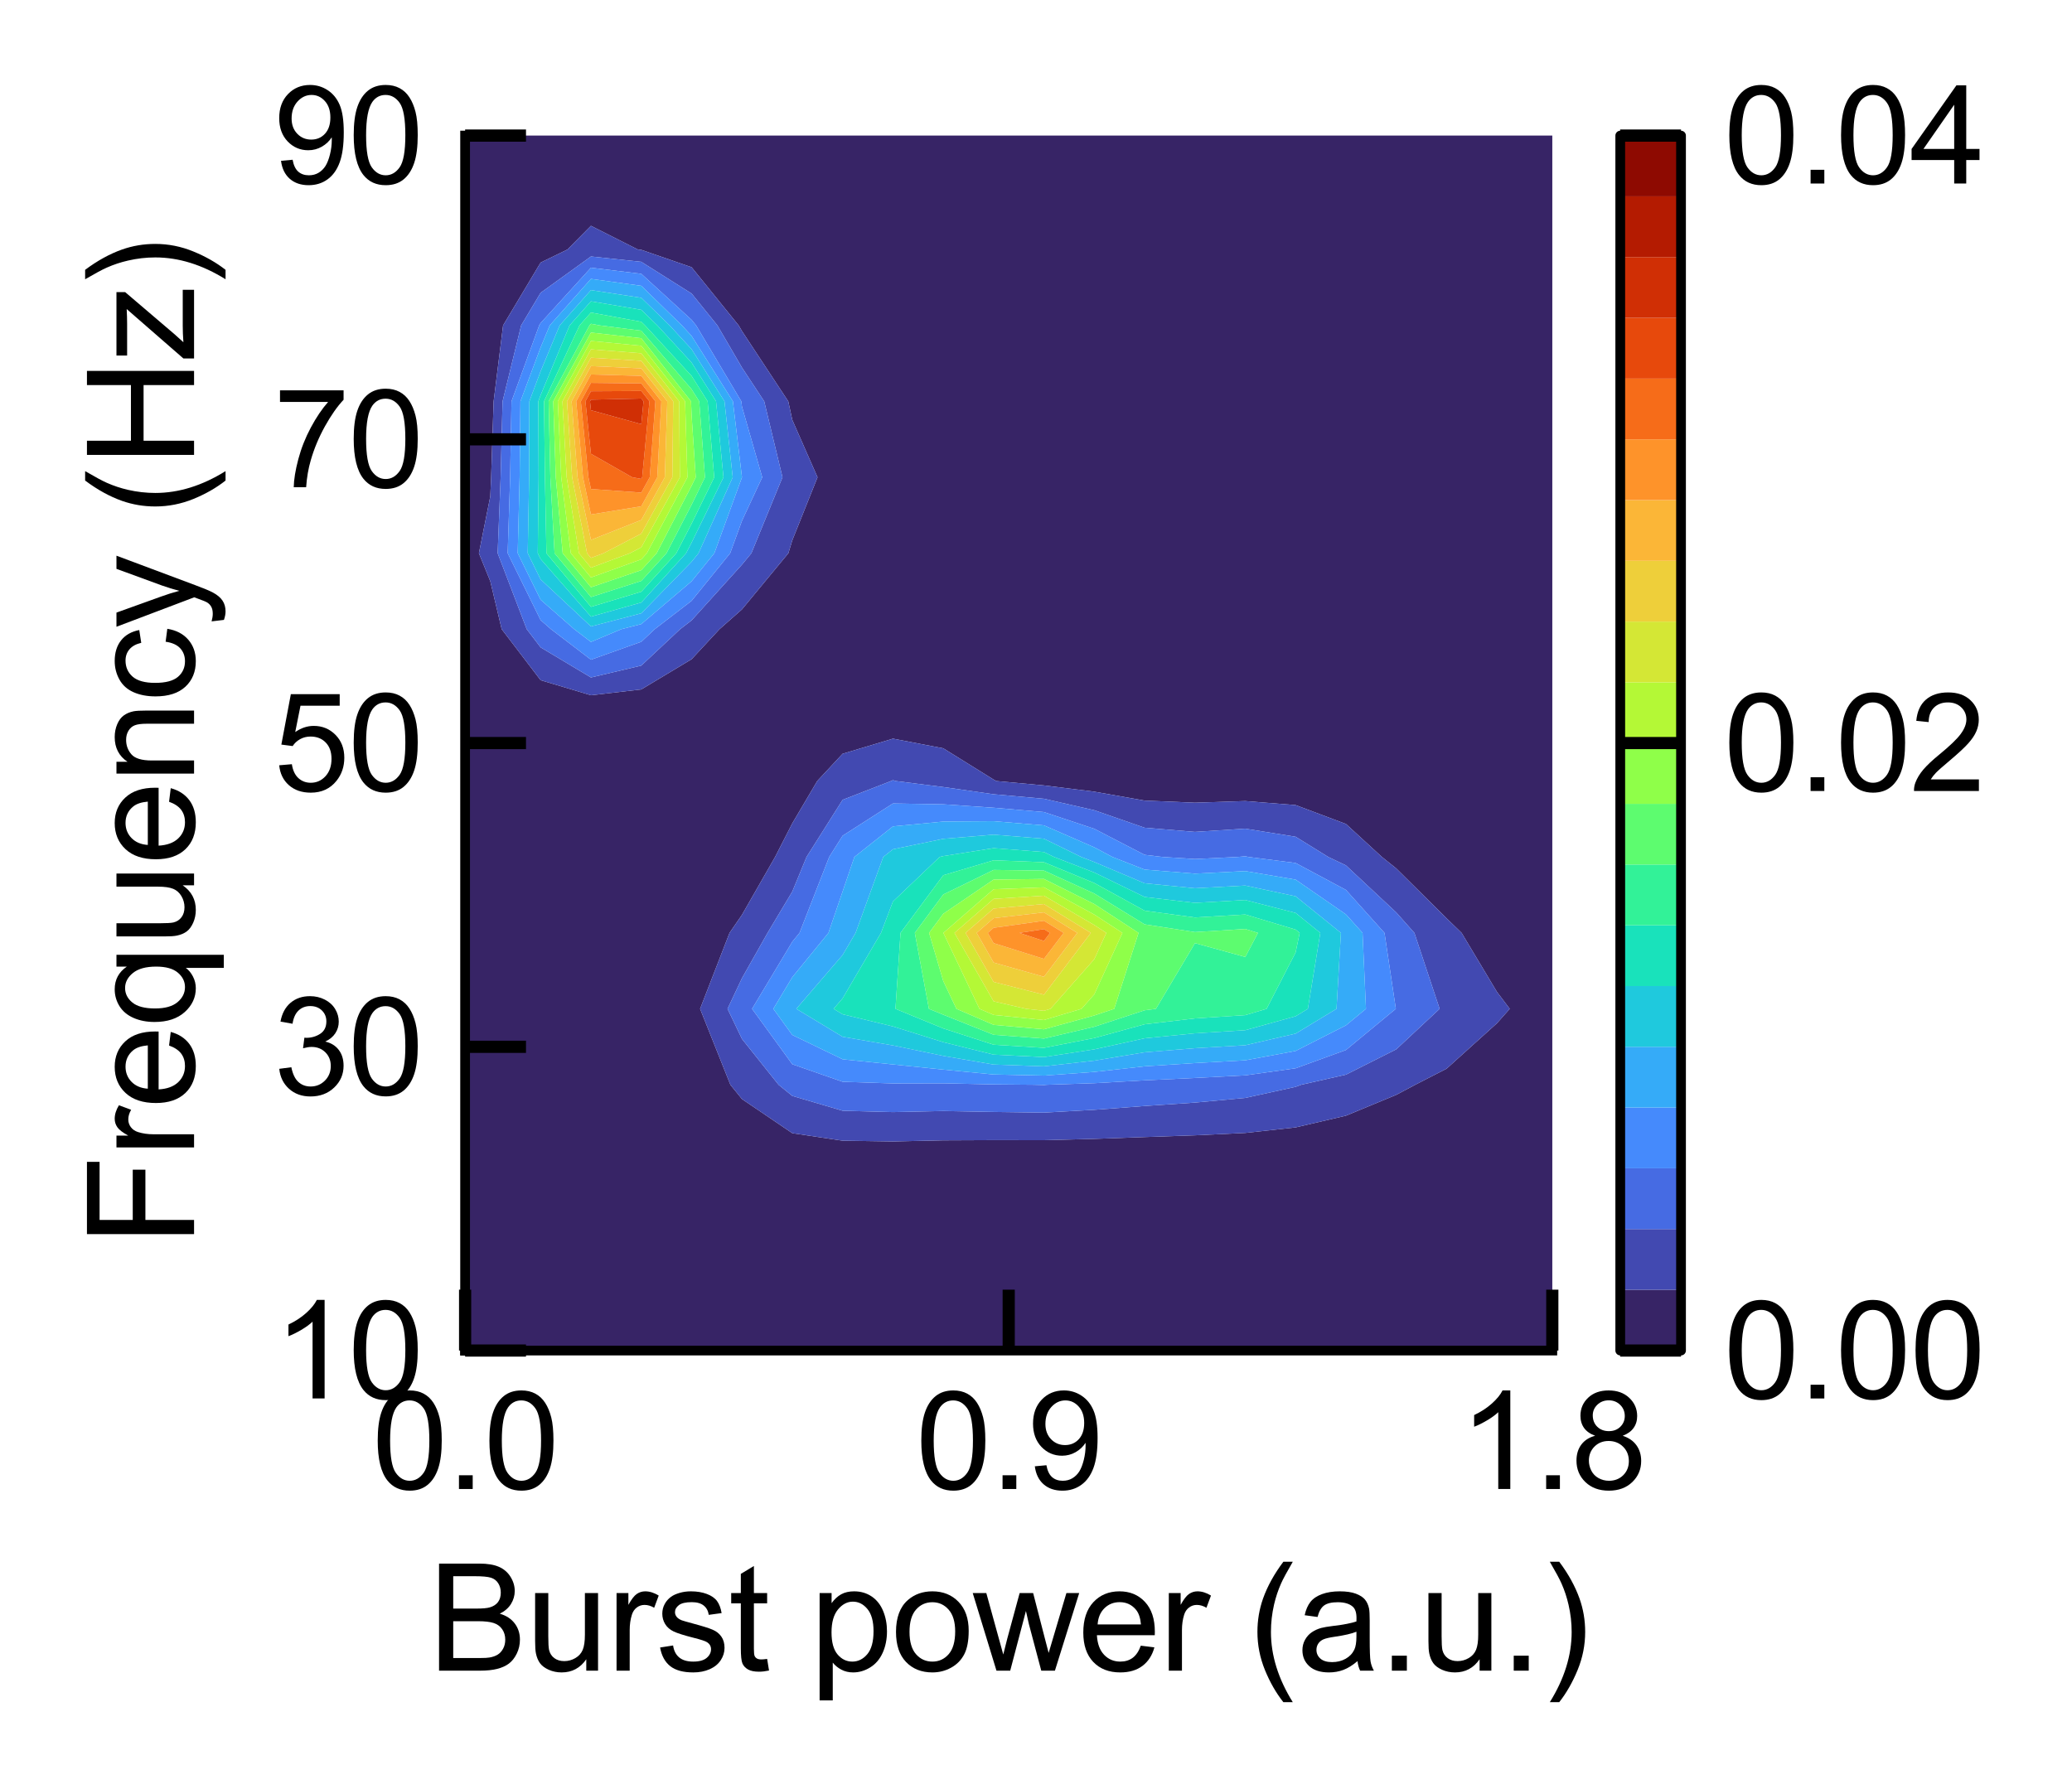 <?xml version="1.0" encoding="utf-8" standalone="no"?>
<!DOCTYPE svg PUBLIC "-//W3C//DTD SVG 1.1//EN"
  "http://www.w3.org/Graphics/SVG/1.1/DTD/svg11.dtd">
<svg xmlns:xlink="http://www.w3.org/1999/xlink" width="170.152pt" height="146.95pt" viewBox="0 0 170.152 146.95" xmlns="http://www.w3.org/2000/svg" version="1.1">
 <defs>
  <style type="text/css">*{stroke-linejoin: round; stroke-linecap: butt}</style>
 </defs>
 <g id="figure_1">
  <g id="patch_1">
   <path d="M 0 146.95 
L 170.152 146.95 
L 170.152 0 
L 0 0 
z
" style="fill: #ffffff"/>
  </g>
  <g id="axes_1">
   <g id="patch_2">
    <path d="M 38.195 110.929 
L 127.475 110.929 
L 127.475 11.137 
L 38.195 11.137 
z
" style="fill: #ffffff"/>
   </g>
   <g id="PathCollection_1">
    <path d="M 19.595 114.047 
L 23.729 114.047 
L 27.862 114.047 
L 31.995 114.047 
L 36.129 114.047 
L 40.262 114.047 
L 44.395 114.047 
L 48.529 114.047 
L 52.662 114.047 
L 56.795 114.047 
L 60.929 114.047 
L 65.062 114.047 
L 69.195 114.047 
L 73.329 114.047 
L 77.462 114.047 
L 81.595 114.047 
L 85.729 114.047 
L 89.862 114.047 
L 93.995 114.047 
L 98.129 114.047 
L 102.262 114.047 
L 106.395 114.047 
L 110.529 114.047 
L 114.662 114.047 
L 118.795 114.047 
L 122.929 114.047 
L 127.062 114.047 
L 131.195 114.047 
L 135.329 114.047 
L 135.329 107.81 
L 135.329 101.573 
L 135.329 95.336 
L 135.329 89.099 
L 135.329 82.862 
L 135.329 76.625 
L 135.329 70.388 
L 135.329 64.151 
L 135.329 57.914 
L 135.329 51.677 
L 135.329 45.44 
L 135.329 39.203 
L 135.329 32.966 
L 135.329 26.729 
L 135.329 20.492 
L 135.329 14.255 
L 135.329 8.018 
L 135.329 1.781 
L 131.195 1.781 
L 127.062 1.781 
L 122.929 1.781 
L 118.795 1.781 
L 114.662 1.781 
L 110.529 1.781 
L 106.395 1.781 
L 102.262 1.781 
L 98.129 1.781 
L 93.995 1.781 
L 89.862 1.781 
L 85.729 1.781 
L 81.595 1.781 
L 77.462 1.781 
L 73.329 1.781 
L 69.195 1.781 
L 65.062 1.781 
L 60.929 1.781 
L 56.795 1.781 
L 52.662 1.781 
L 48.529 1.781 
L 44.395 1.781 
L 40.262 1.781 
L 36.129 1.781 
L 31.995 1.781 
L 27.862 1.781 
L 23.729 1.781 
L 19.595 1.781 
L 15.462 1.781 
L 15.462 8.018 
L 15.462 14.255 
L 15.462 20.492 
L 15.462 26.729 
L 15.462 32.966 
L 15.462 39.203 
L 15.462 45.44 
L 15.462 51.677 
L 15.462 57.914 
L 15.462 64.151 
L 15.462 70.388 
L 15.462 76.625 
L 15.462 82.862 
L 15.462 89.099 
L 15.462 95.336 
L 15.462 101.573 
L 15.462 107.81 
L 15.462 114.047 
z
M 59.978 89.099 
L 57.49 82.862 
L 59.909 76.625 
L 60.929 75.144 
L 63.65 70.388 
L 65.062 67.629 
L 67.112 64.151 
L 69.195 61.911 
L 73.329 60.671 
L 77.462 61.464 
L 81.595 64.031 
L 81.816 64.151 
L 85.729 64.511 
L 89.862 65.025 
L 93.995 65.758 
L 98.129 65.931 
L 102.262 65.796 
L 106.395 66.127 
L 110.529 67.677 
L 113.483 70.388 
L 114.662 71.333 
L 118.795 75.429 
L 120.027 76.625 
L 122.929 81.472 
L 123.981 82.862 
L 122.929 84.046 
L 118.795 87.777 
L 116.22 89.099 
L 114.662 89.927 
L 110.529 91.639 
L 106.395 92.601 
L 102.262 93.056 
L 98.129 93.252 
L 93.995 93.395 
L 89.862 93.544 
L 85.729 93.652 
L 81.595 93.647 
L 77.462 93.665 
L 73.329 93.755 
L 69.195 93.693 
L 65.062 93.075 
L 60.929 90.274 
z
M 41.197 51.677 
L 40.262 47.741 
L 39.327 45.44 
L 40.262 40.771 
L 40.332 39.203 
L 40.536 32.966 
L 41.313 26.729 
L 44.395 21.567 
L 46.602 20.492 
L 48.529 18.548 
L 52.378 20.492 
L 52.662 20.52 
L 56.795 21.95 
L 60.659 26.729 
L 60.929 27.192 
L 64.733 32.966 
L 65.062 34.487 
L 67.136 39.203 
L 65.062 44.383 
L 64.741 45.44 
L 60.929 50.053 
L 59.087 51.677 
L 56.795 54.147 
L 52.662 56.627 
L 48.529 57.106 
L 44.395 55.869 
z
" clip-path="url(#p0b4c264dd4)" style="fill: #372466"/>
   </g>
   <g id="PathCollection_2">
    <path d="M 60.929 90.274 
L 65.062 93.075 
L 69.195 93.693 
L 73.329 93.755 
L 77.462 93.665 
L 81.595 93.647 
L 85.729 93.652 
L 89.862 93.544 
L 93.995 93.395 
L 98.129 93.252 
L 102.262 93.056 
L 106.395 92.601 
L 110.529 91.639 
L 114.662 89.927 
L 116.22 89.099 
L 118.795 87.777 
L 122.929 84.046 
L 123.981 82.862 
L 122.929 81.472 
L 120.027 76.625 
L 118.795 75.429 
L 114.662 71.333 
L 113.483 70.388 
L 110.529 67.677 
L 106.395 66.127 
L 102.262 65.796 
L 98.129 65.931 
L 93.995 65.758 
L 89.862 65.025 
L 85.729 64.511 
L 81.816 64.151 
L 81.595 64.031 
L 77.462 61.464 
L 73.329 60.671 
L 69.195 61.911 
L 67.112 64.151 
L 65.062 67.629 
L 63.65 70.388 
L 60.929 75.144 
L 59.909 76.625 
L 57.49 82.862 
L 59.978 89.099 
z
M 63.935 89.099 
L 60.929 85.334 
L 59.745 82.862 
L 60.929 80.347 
L 63.032 76.625 
L 65.062 73.231 
L 66.232 70.388 
L 69.195 65.695 
L 73.173 64.151 
L 73.329 64.081 
L 73.558 64.151 
L 77.462 64.645 
L 81.595 65.237 
L 85.729 65.606 
L 89.862 66.549 
L 93.995 67.986 
L 98.129 68.328 
L 102.262 68.064 
L 106.395 68.727 
L 109.079 70.388 
L 110.529 71.082 
L 114.662 74.948 
L 116.149 76.625 
L 118.223 82.862 
L 114.662 86.188 
L 110.529 88.269 
L 106.853 89.099 
L 106.395 89.27 
L 102.262 90.179 
L 98.129 90.563 
L 93.995 90.844 
L 89.862 91.157 
L 85.729 91.386 
L 81.595 91.331 
L 77.462 91.255 
L 73.329 91.344 
L 69.195 91.233 
L 65.062 90.016 
z
" clip-path="url(#p0b4c264dd4)" style="fill: #4249b1"/>
    <path d="M 44.395 55.869 
L 48.529 57.106 
L 52.662 56.627 
L 56.795 54.147 
L 59.087 51.677 
L 60.929 50.053 
L 64.741 45.44 
L 65.062 44.383 
L 67.136 39.203 
L 65.062 34.487 
L 64.733 32.966 
L 60.929 27.192 
L 60.659 26.729 
L 56.795 21.95 
L 52.662 20.52 
L 52.378 20.492 
L 48.529 18.548 
L 46.602 20.492 
L 44.395 21.567 
L 41.313 26.729 
L 40.536 32.966 
L 40.332 39.203 
L 40.262 40.771 
L 39.327 45.44 
L 40.262 47.741 
L 41.197 51.677 
z
M 43.253 51.677 
L 40.867 45.44 
L 41.112 39.203 
L 41.27 32.966 
L 42.796 26.729 
L 44.395 24.05 
L 48.529 21.066 
L 52.662 21.505 
L 56.795 24.11 
L 58.913 26.729 
L 60.929 30.189 
L 62.758 32.966 
L 64.259 39.203 
L 61.704 45.44 
L 60.929 46.379 
L 56.795 50.955 
L 55.856 51.677 
L 52.662 54.67 
L 48.529 55.646 
L 44.395 53.174 
z
" clip-path="url(#p0b4c264dd4)" style="fill: #4249b1"/>
   </g>
   <g id="PathCollection_3">
    <path d="M 65.062 90.016 
L 69.195 91.233 
L 73.329 91.344 
L 77.462 91.255 
L 81.595 91.331 
L 85.729 91.386 
L 89.862 91.157 
L 93.995 90.844 
L 98.129 90.563 
L 102.262 90.179 
L 106.395 89.27 
L 106.853 89.099 
L 110.529 88.269 
L 114.662 86.188 
L 118.223 82.862 
L 116.149 76.625 
L 114.662 74.948 
L 110.529 71.082 
L 109.079 70.388 
L 106.395 68.727 
L 102.262 68.064 
L 98.129 68.328 
L 93.995 67.986 
L 89.862 66.549 
L 85.729 65.606 
L 81.595 65.237 
L 77.462 64.645 
L 73.558 64.151 
L 73.329 64.081 
L 73.173 64.151 
L 69.195 65.695 
L 66.232 70.388 
L 65.062 73.231 
L 63.032 76.625 
L 60.929 80.347 
L 59.745 82.862 
L 60.929 85.334 
L 63.935 89.099 
z
M 84.884 89.099 
L 81.595 89.07 
L 77.462 88.981 
L 73.329 88.991 
L 69.195 88.854 
L 65.062 87.414 
L 61.758 82.862 
L 65.062 77.353 
L 65.656 76.625 
L 68.093 70.388 
L 69.195 68.643 
L 73.329 65.995 
L 77.462 66.063 
L 81.595 66.344 
L 85.729 66.7 
L 89.862 68.072 
L 93.995 70.213 
L 95.475 70.388 
L 98.129 70.557 
L 101.645 70.388 
L 102.262 70.332 
L 102.527 70.388 
L 106.395 70.882 
L 110.529 73.094 
L 113.695 76.625 
L 114.627 82.862 
L 110.529 86.245 
L 106.395 87.747 
L 102.262 88.327 
L 98.129 88.542 
L 93.995 88.736 
L 89.862 88.971 
L 85.987 89.099 
L 85.729 89.12 
z
" clip-path="url(#p0b4c264dd4)" style="fill: #466be3"/>
    <path d="M 44.395 53.174 
L 48.529 55.646 
L 52.662 54.67 
L 55.856 51.677 
L 56.795 50.955 
L 60.929 46.379 
L 61.704 45.44 
L 64.259 39.203 
L 62.758 32.966 
L 60.929 30.189 
L 58.913 26.729 
L 56.795 24.11 
L 52.662 21.505 
L 48.529 21.066 
L 44.395 24.05 
L 42.796 26.729 
L 41.27 32.966 
L 41.112 39.203 
L 40.867 45.44 
L 43.253 51.677 
z
M 45.244 51.677 
L 44.395 50.934 
L 41.69 45.44 
L 41.892 39.203 
L 42.004 32.966 
L 44.278 26.729 
L 44.395 26.533 
L 48.529 21.987 
L 52.662 22.49 
L 56.795 26.271 
L 57.166 26.729 
L 60.878 32.966 
L 60.929 33.393 
L 62.595 39.203 
L 60.929 42.781 
L 59.961 45.44 
L 56.795 49.35 
L 53.768 51.677 
L 52.662 52.714 
L 48.529 54.187 
z
" clip-path="url(#p0b4c264dd4)" style="fill: #466be3"/>
   </g>
   <g id="PathCollection_4">
    <path d="M 85.729 89.12 
L 85.987 89.099 
L 89.862 88.971 
L 93.995 88.736 
L 98.129 88.542 
L 102.262 88.327 
L 106.395 87.747 
L 110.529 86.245 
L 114.627 82.862 
L 113.695 76.625 
L 110.529 73.094 
L 106.395 70.882 
L 102.527 70.388 
L 102.262 70.332 
L 101.645 70.388 
L 98.129 70.557 
L 95.475 70.388 
L 93.995 70.213 
L 89.862 68.072 
L 85.729 66.7 
L 81.595 66.344 
L 77.462 66.063 
L 73.329 65.995 
L 69.195 68.643 
L 68.093 70.388 
L 65.656 76.625 
L 65.062 77.353 
L 61.758 82.862 
L 65.062 87.414 
L 69.195 88.854 
L 73.329 88.991 
L 77.462 88.981 
L 81.595 89.07 
L 84.884 89.099 
z
M 63.505 82.862 
L 65.062 80.265 
L 68.033 76.625 
L 69.195 73.225 
L 70.163 70.388 
L 73.329 67.876 
L 77.462 67.481 
L 81.595 67.451 
L 85.729 67.794 
L 89.862 69.596 
L 91.353 70.388 
L 93.995 71.425 
L 98.129 71.757 
L 102.262 71.548 
L 106.395 72.25 
L 110.529 75.105 
L 111.892 76.625 
L 112.174 82.862 
L 110.529 84.22 
L 106.395 86.322 
L 102.262 87.09 
L 98.129 87.318 
L 93.995 87.585 
L 89.862 88.044 
L 85.729 88.346 
L 81.595 88.255 
L 77.462 87.854 
L 73.329 87.43 
L 69.195 87.006 
L 65.062 85.008 
z
" clip-path="url(#p0b4c264dd4)" style="fill: #458afc"/>
    <path d="M 48.529 54.187 
L 52.662 52.714 
L 53.768 51.677 
L 56.795 49.35 
L 59.961 45.44 
L 60.929 42.781 
L 62.595 39.203 
L 60.929 33.393 
L 60.878 32.966 
L 57.166 26.729 
L 56.795 26.271 
L 52.662 22.49 
L 48.529 21.987 
L 44.395 26.533 
L 44.278 26.729 
L 42.004 32.966 
L 41.892 39.203 
L 41.69 45.44 
L 44.395 50.934 
L 45.244 51.677 
z
M 47.154 51.677 
L 44.395 49.262 
L 42.514 45.44 
L 42.672 39.203 
L 42.738 32.966 
L 44.395 28.537 
L 45.146 26.729 
L 48.529 22.908 
L 52.662 23.476 
L 55.999 26.729 
L 56.795 27.593 
L 60.186 32.966 
L 60.929 39.194 
L 60.931 39.203 
L 60.929 39.209 
L 58.661 45.44 
L 56.795 47.744 
L 52.662 51.261 
L 51.028 51.677 
L 48.529 52.727 
z
" clip-path="url(#p0b4c264dd4)" style="fill: #458afc"/>
   </g>
   <g id="PathCollection_5">
    <path d="M 65.062 85.008 
L 69.195 87.006 
L 73.329 87.43 
L 77.462 87.854 
L 81.595 88.255 
L 85.729 88.346 
L 89.862 88.044 
L 93.995 87.585 
L 98.129 87.318 
L 102.262 87.09 
L 106.395 86.322 
L 110.529 84.22 
L 112.174 82.862 
L 111.892 76.625 
L 110.529 75.105 
L 106.395 72.25 
L 102.262 71.548 
L 98.129 71.757 
L 93.995 71.425 
L 91.353 70.388 
L 89.862 69.596 
L 85.729 67.794 
L 81.595 67.451 
L 77.462 67.481 
L 73.329 67.876 
L 70.163 70.388 
L 69.195 73.225 
L 68.033 76.625 
L 65.062 80.265 
L 63.505 82.862 
z
M 65.393 82.862 
L 69.195 78.443 
L 70.262 76.625 
L 72.534 70.388 
L 73.329 69.758 
L 77.462 68.898 
L 81.595 68.557 
L 85.729 68.889 
L 88.789 70.388 
L 89.862 70.803 
L 93.995 72.55 
L 98.129 72.958 
L 102.262 72.737 
L 106.395 73.618 
L 110.116 76.625 
L 109.754 82.862 
L 106.395 84.897 
L 102.262 85.853 
L 98.129 86.095 
L 93.995 86.434 
L 89.862 87.117 
L 85.729 87.586 
L 81.595 87.439 
L 77.462 86.727 
L 73.329 85.868 
L 69.195 85.158 
z
" clip-path="url(#p0b4c264dd4)" style="fill: #35abf8"/>
    <path d="M 48.529 52.727 
L 51.028 51.677 
L 52.662 51.261 
L 56.795 47.744 
L 58.661 45.44 
L 60.929 39.209 
L 60.931 39.203 
L 60.929 39.194 
L 60.186 32.966 
L 56.795 27.593 
L 55.999 26.729 
L 52.662 23.476 
L 48.529 22.908 
L 45.146 26.729 
L 44.395 28.537 
L 42.738 32.966 
L 42.672 39.203 
L 42.514 45.44 
L 44.395 49.262 
L 47.154 51.677 
z
M 43.337 45.44 
L 43.452 39.203 
L 43.472 32.966 
L 44.395 30.499 
L 45.962 26.729 
L 48.529 23.829 
L 52.662 24.461 
L 54.989 26.729 
L 56.795 28.689 
L 59.494 32.966 
L 60.17 39.203 
L 57.361 45.44 
L 56.795 46.139 
L 52.662 50.375 
L 48.529 51.452 
L 44.395 47.589 
z
" clip-path="url(#p0b4c264dd4)" style="fill: #35abf8"/>
   </g>
   <g id="PathCollection_6">
    <path d="M 69.195 85.158 
L 73.329 85.868 
L 77.462 86.727 
L 81.595 87.439 
L 85.729 87.586 
L 89.862 87.117 
L 93.995 86.434 
L 98.129 86.095 
L 102.262 85.853 
L 106.395 84.897 
L 109.754 82.862 
L 110.116 76.625 
L 106.395 73.618 
L 102.262 72.737 
L 98.129 72.958 
L 93.995 72.55 
L 89.862 70.803 
L 88.789 70.388 
L 85.729 68.889 
L 81.595 68.557 
L 77.462 68.898 
L 73.329 69.758 
L 72.534 70.388 
L 70.262 76.625 
L 69.195 78.443 
L 65.393 82.862 
z
M 68.455 82.862 
L 69.195 82.002 
L 72.349 76.625 
L 73.329 74.045 
L 77.168 70.388 
L 77.462 70.316 
L 81.595 69.664 
L 85.729 69.983 
L 86.555 70.388 
L 89.862 71.665 
L 93.995 73.675 
L 98.129 74.158 
L 102.262 73.926 
L 106.395 74.986 
L 108.423 76.625 
L 107.402 82.862 
L 106.395 83.472 
L 102.262 84.617 
L 98.129 84.872 
L 93.995 85.283 
L 89.862 86.19 
L 85.729 86.825 
L 81.595 86.624 
L 77.462 85.6 
L 73.329 84.307 
L 69.195 83.309 
z
" clip-path="url(#p0b4c264dd4)" style="fill: #1fc9dd"/>
    <path d="M 44.395 47.589 
L 48.529 51.452 
L 52.662 50.375 
L 56.795 46.139 
L 57.361 45.44 
L 60.17 39.203 
L 59.494 32.966 
L 56.795 28.689 
L 54.989 26.729 
L 52.662 24.461 
L 48.529 23.829 
L 45.962 26.729 
L 44.395 30.499 
L 43.472 32.966 
L 43.452 39.203 
L 43.337 45.44 
z
M 44.161 45.44 
L 44.232 39.203 
L 44.206 32.966 
L 44.395 32.461 
L 46.777 26.729 
L 48.529 24.75 
L 52.662 25.446 
L 53.978 26.729 
L 56.795 29.786 
L 58.802 32.966 
L 59.411 39.203 
L 56.795 44.561 
L 56.341 45.44 
L 52.662 49.489 
L 48.529 50.648 
L 44.395 45.917 
z
" clip-path="url(#p0b4c264dd4)" style="fill: #1fc9dd"/>
   </g>
   <g id="PathCollection_7">
    <path d="M 69.195 83.309 
L 73.329 84.307 
L 77.462 85.6 
L 81.595 86.624 
L 85.729 86.825 
L 89.862 86.19 
L 93.995 85.283 
L 98.129 84.872 
L 102.262 84.617 
L 106.395 83.472 
L 107.402 82.862 
L 108.423 76.625 
L 106.395 74.986 
L 102.262 73.926 
L 98.129 74.158 
L 93.995 73.675 
L 89.862 71.665 
L 86.555 70.388 
L 85.729 69.983 
L 81.595 69.664 
L 77.462 70.316 
L 77.168 70.388 
L 73.329 74.045 
L 72.349 76.625 
L 69.195 82.002 
L 68.455 82.862 
z
M 73.535 82.862 
L 73.951 76.625 
L 77.462 71.89 
L 81.595 70.662 
L 85.729 70.821 
L 89.862 72.528 
L 93.995 74.8 
L 98.129 75.358 
L 102.262 75.115 
L 106.395 76.354 
L 106.73 76.625 
L 106.395 78.229 
L 104.009 82.862 
L 102.262 83.38 
L 98.129 83.648 
L 93.995 84.132 
L 89.862 85.262 
L 85.729 86.065 
L 81.595 85.809 
L 77.462 84.473 
z
" clip-path="url(#p0b4c264dd4)" style="fill: #19e2bb"/>
    <path d="M 44.395 45.917 
L 48.529 50.648 
L 52.662 49.489 
L 56.341 45.44 
L 56.795 44.561 
L 59.411 39.203 
L 58.802 32.966 
L 56.795 29.786 
L 53.978 26.729 
L 52.662 25.446 
L 48.529 24.75 
L 46.777 26.729 
L 44.395 32.461 
L 44.206 32.966 
L 44.232 39.203 
L 44.161 45.44 
z
M 44.872 45.44 
L 44.749 39.203 
L 44.676 32.966 
L 47.592 26.729 
L 48.529 25.671 
L 52.662 26.432 
L 52.967 26.729 
L 56.795 30.882 
L 58.11 32.966 
L 58.651 39.203 
L 56.795 43.006 
L 55.536 45.44 
L 52.662 48.603 
L 48.529 49.844 
z
" clip-path="url(#p0b4c264dd4)" style="fill: #19e2bb"/>
   </g>
   <g id="PathCollection_8">
    <path d="M 77.462 84.473 
L 81.595 85.809 
L 85.729 86.065 
L 89.862 85.262 
L 93.995 84.132 
L 98.129 83.648 
L 102.262 83.38 
L 104.009 82.862 
L 106.395 78.229 
L 106.73 76.625 
L 106.395 76.354 
L 102.262 75.115 
L 98.129 75.358 
L 93.995 74.8 
L 89.862 72.528 
L 85.729 70.821 
L 81.595 70.662 
L 77.462 71.89 
L 73.951 76.625 
L 73.535 82.862 
z
M 76.283 82.862 
L 75.125 76.625 
L 77.462 73.472 
L 81.595 71.454 
L 85.729 71.508 
L 89.862 73.391 
L 93.995 75.925 
L 98.129 76.559 
L 102.262 76.305 
L 103.302 76.625 
L 102.262 78.602 
L 98.129 77.465 
L 94.923 82.862 
L 93.995 82.981 
L 89.862 84.335 
L 85.729 85.304 
L 81.595 84.993 
L 77.462 83.346 
z
" clip-path="url(#p0b4c264dd4)" style="fill: #32f298"/>
    <path d="M 48.529 49.844 
L 52.662 48.603 
L 55.536 45.44 
L 56.795 43.006 
L 58.651 39.203 
L 58.11 32.966 
L 56.795 30.882 
L 52.967 26.729 
L 52.662 26.432 
L 48.529 25.671 
L 47.592 26.729 
L 44.676 32.966 
L 44.749 39.203 
L 44.872 45.44 
z
M 45.54 45.44 
L 45.195 39.203 
L 45.053 32.966 
L 48.407 26.729 
L 48.529 26.592 
L 49.255 26.729 
L 52.662 27.161 
L 56.795 31.978 
L 57.419 32.966 
L 57.892 39.203 
L 56.795 41.45 
L 54.731 45.44 
L 52.662 47.717 
L 48.529 49.04 
z
" clip-path="url(#p0b4c264dd4)" style="fill: #32f298"/>
   </g>
   <g id="PathCollection_9">
    <path d="M 77.462 83.346 
L 81.595 84.993 
L 85.729 85.304 
L 89.862 84.335 
L 93.995 82.981 
L 94.923 82.862 
L 98.129 77.465 
L 102.262 78.602 
L 103.302 76.625 
L 102.262 76.305 
L 98.129 76.559 
L 93.995 75.925 
L 89.862 73.391 
L 85.729 71.508 
L 81.595 71.454 
L 77.462 73.472 
L 75.125 76.625 
L 76.283 82.862 
z
M 78.542 82.862 
L 77.462 80.585 
L 76.298 76.625 
L 77.462 75.055 
L 81.595 72.247 
L 85.729 72.195 
L 89.862 74.254 
L 93.496 76.625 
L 91.5 82.862 
L 89.862 83.408 
L 85.729 84.544 
L 81.595 84.178 
z
" clip-path="url(#p0b4c264dd4)" style="fill: #5dfc6f"/>
    <path d="M 48.529 49.04 
L 52.662 47.717 
L 54.731 45.44 
L 56.795 41.45 
L 57.892 39.203 
L 57.419 32.966 
L 56.795 31.978 
L 52.662 27.161 
L 49.255 26.729 
L 48.529 26.592 
L 48.407 26.729 
L 45.053 32.966 
L 45.195 39.203 
L 45.54 45.44 
z
M 46.207 45.44 
L 45.642 39.203 
L 45.431 32.966 
L 48.529 27.316 
L 52.662 27.78 
L 56.747 32.966 
L 56.795 34.103 
L 57.133 39.203 
L 56.795 39.894 
L 53.926 45.44 
L 52.662 46.831 
L 48.529 48.236 
z
" clip-path="url(#p0b4c264dd4)" style="fill: #5dfc6f"/>
   </g>
   <g id="PathCollection_10">
    <path d="M 81.595 84.178 
L 85.729 84.544 
L 89.862 83.408 
L 91.5 82.862 
L 93.496 76.625 
L 89.862 74.254 
L 85.729 72.195 
L 81.595 72.247 
L 77.462 75.055 
L 76.298 76.625 
L 77.462 80.585 
L 78.542 82.862 
z
M 80.434 82.862 
L 77.469 76.625 
L 81.595 73.039 
L 85.729 72.882 
L 89.862 75.116 
L 92.174 76.625 
L 89.862 81.675 
L 88.814 82.862 
L 85.729 83.783 
L 81.595 83.363 
z
" clip-path="url(#p0b4c264dd4)" style="fill: #8fff49"/>
    <path d="M 48.529 48.236 
L 52.662 46.831 
L 53.926 45.44 
L 56.795 39.894 
L 57.133 39.203 
L 56.795 34.103 
L 56.747 32.966 
L 52.662 27.78 
L 48.529 27.316 
L 45.431 32.966 
L 45.642 39.203 
L 46.207 45.44 
z
M 46.875 45.44 
L 46.089 39.203 
L 45.809 32.966 
L 48.529 28.004 
L 52.662 28.399 
L 56.259 32.966 
L 56.451 39.203 
L 53.121 45.44 
L 52.662 45.945 
L 48.529 47.433 
z
" clip-path="url(#p0b4c264dd4)" style="fill: #8fff49"/>
   </g>
   <g id="PathCollection_11">
    <path d="M 81.595 83.363 
L 85.729 83.783 
L 88.814 82.862 
L 89.862 81.675 
L 92.174 76.625 
L 89.862 75.116 
L 85.729 72.882 
L 81.595 73.039 
L 77.469 76.625 
L 80.434 82.862 
z
M 84.266 82.862 
L 81.595 82.247 
L 78.38 76.625 
L 81.595 73.831 
L 85.729 73.568 
L 89.862 75.979 
L 90.852 76.625 
L 89.862 78.787 
L 86.267 82.862 
L 85.729 83.023 
z
" clip-path="url(#p0b4c264dd4)" style="fill: #b4f836"/>
    <path d="M 48.529 47.433 
L 52.662 45.945 
L 53.121 45.44 
L 56.451 39.203 
L 56.259 32.966 
L 52.662 28.399 
L 48.529 28.004 
L 45.809 32.966 
L 46.089 39.203 
L 46.875 45.44 
z
M 47.542 45.44 
L 46.536 39.203 
L 46.186 32.966 
L 48.529 28.693 
L 52.662 29.018 
L 55.772 32.966 
L 55.832 39.203 
L 52.662 44.957 
L 51.73 45.44 
L 48.529 46.629 
z
" clip-path="url(#p0b4c264dd4)" style="fill: #b4f836"/>
   </g>
   <g id="PathCollection_12">
    <path d="M 85.729 83.023 
L 86.267 82.862 
L 89.862 78.787 
L 90.852 76.625 
L 89.862 75.979 
L 85.729 73.568 
L 81.595 73.831 
L 78.38 76.625 
L 81.595 82.247 
L 84.266 82.862 
z
M 79.292 76.625 
L 81.595 74.624 
L 85.729 74.255 
L 89.582 76.625 
L 85.729 81.702 
L 81.595 80.653 
z
" clip-path="url(#p0b4c264dd4)" style="fill: #d4e735"/>
    <path d="M 48.529 46.629 
L 51.73 45.44 
L 52.662 44.957 
L 55.832 39.203 
L 55.772 32.966 
L 52.662 29.018 
L 48.529 28.693 
L 46.186 32.966 
L 46.536 39.203 
L 47.542 45.44 
z
M 48.209 45.44 
L 46.983 39.203 
L 46.564 32.966 
L 48.529 29.382 
L 52.662 29.637 
L 55.284 32.966 
L 55.212 39.203 
L 52.662 43.833 
L 49.565 45.44 
L 48.529 45.825 
z
" clip-path="url(#p0b4c264dd4)" style="fill: #d4e735"/>
   </g>
   <g id="PathCollection_13">
    <path d="M 81.595 80.653 
L 85.729 81.702 
L 89.582 76.625 
L 85.729 74.255 
L 81.595 74.624 
L 79.292 76.625 
z
M 80.204 76.625 
L 81.595 75.416 
L 85.729 74.942 
L 88.465 76.625 
L 85.729 80.231 
L 81.595 79.059 
z
" clip-path="url(#p0b4c264dd4)" style="fill: #eecf3a"/>
    <path d="M 48.529 45.825 
L 49.565 45.44 
L 52.662 43.833 
L 55.212 39.203 
L 55.284 32.966 
L 52.662 29.637 
L 48.529 29.382 
L 46.564 32.966 
L 46.983 39.203 
L 48.209 45.44 
z
M 47.43 39.203 
L 46.941 32.966 
L 48.529 30.071 
L 52.662 30.256 
L 54.797 32.966 
L 54.593 39.203 
L 52.662 42.709 
L 48.529 44.349 
z
" clip-path="url(#p0b4c264dd4)" style="fill: #eecf3a"/>
   </g>
   <g id="PathCollection_14">
    <path d="M 81.595 79.059 
L 85.729 80.231 
L 88.465 76.625 
L 85.729 74.942 
L 81.595 75.416 
L 80.204 76.625 
z
M 81.115 76.625 
L 81.595 76.208 
L 85.729 75.629 
L 87.348 76.625 
L 85.729 78.759 
L 81.595 77.465 
z
" clip-path="url(#p0b4c264dd4)" style="fill: #fbb637"/>
    <path d="M 48.529 44.349 
L 52.662 42.709 
L 54.593 39.203 
L 54.797 32.966 
L 52.662 30.256 
L 48.529 30.071 
L 46.941 32.966 
L 47.43 39.203 
z
M 47.876 39.203 
L 47.319 32.966 
L 48.529 30.76 
L 52.662 30.875 
L 54.309 32.966 
L 53.974 39.203 
L 52.662 41.585 
L 48.529 42.257 
z
" clip-path="url(#p0b4c264dd4)" style="fill: #fbb637"/>
   </g>
   <g id="PathCollection_15">
    <path d="M 81.595 77.465 
L 85.729 78.759 
L 87.348 76.625 
L 85.729 75.629 
L 81.595 76.208 
L 81.115 76.625 
z
M 83.714 76.625 
L 85.729 76.316 
L 86.231 76.625 
L 85.729 77.288 
z
" clip-path="url(#p0b4c264dd4)" style="fill: #fe932a"/>
    <path d="M 48.529 42.257 
L 52.662 41.585 
L 53.974 39.203 
L 54.309 32.966 
L 52.662 30.875 
L 48.529 30.76 
L 47.319 32.966 
L 47.876 39.203 
z
M 48.323 39.203 
L 47.697 32.966 
L 48.529 31.449 
L 52.662 31.494 
L 53.822 32.966 
L 53.355 39.203 
L 52.662 40.461 
L 48.529 40.165 
z
" clip-path="url(#p0b4c264dd4)" style="fill: #fe932a"/>
   </g>
   <g id="PathCollection_16">
    <path d="M 85.729 77.288 
L 86.231 76.625 
L 85.729 76.316 
L 83.714 76.625 
z
" clip-path="url(#p0b4c264dd4)" style="fill: #f66c19"/>
    <path d="M 48.529 40.165 
L 52.662 40.461 
L 53.355 39.203 
L 53.822 32.966 
L 52.662 31.494 
L 48.529 31.449 
L 47.697 32.966 
L 48.323 39.203 
z
M 51.919 39.203 
L 48.529 37.271 
L 48.074 32.966 
L 48.529 32.137 
L 52.662 32.113 
L 53.334 32.966 
L 52.735 39.203 
L 52.662 39.336 
z
" clip-path="url(#p0b4c264dd4)" style="fill: #f66c19"/>
   </g>
   <g id="PathCollection_17">
    <path d="M 52.662 39.336 
L 52.735 39.203 
L 53.334 32.966 
L 52.662 32.113 
L 48.529 32.137 
L 48.074 32.966 
L 48.529 37.271 
L 51.919 39.203 
z
M 48.452 32.966 
L 48.529 32.826 
L 52.662 32.732 
L 52.846 32.966 
L 52.662 34.839 
L 48.529 33.694 
z
" clip-path="url(#p0b4c264dd4)" style="fill: #e7490c"/>
   </g>
   <g id="PathCollection_18">
    <path d="M 48.529 33.694 
L 52.662 34.839 
L 52.846 32.966 
L 52.662 32.732 
L 48.529 32.826 
L 48.452 32.966 
z
" clip-path="url(#p0b4c264dd4)" style="fill: #d02f05"/>
   </g>
   <g id="PathCollection_19"/>
   <g id="PathCollection_20"/>
   <g id="PathCollection_21"/>
   <g id="matplotlib.axis_1">
    <g id="xtick_1">
     <g id="line2d_1">
      <defs>
       <path id="m6060c1d273" d="M 0 0 
L 0 -5 
" style="stroke: #000000"/>
      </defs>
      <g>
       <use xlink:href="#m6060c1d273" x="38.195" y="110.929" style="stroke: #000000"/>
      </g>
     </g>
     <g id="text_1">
      <!-- 0.0 -->
      <g transform="translate(30.55 122.302) scale(0.11 -0.11)">
       <defs>
        <path id="ArialMT-30" d="M 266 2259 
Q 266 3072 433 3567 
Q 600 4063 929 4331 
Q 1259 4600 1759 4600 
Q 2128 4600 2406 4451 
Q 2684 4303 2865 4023 
Q 3047 3744 3150 3342 
Q 3253 2941 3253 2259 
Q 3253 1453 3087 958 
Q 2922 463 2592 192 
Q 2263 -78 1759 -78 
Q 1097 -78 719 397 
Q 266 969 266 2259 
z
M 844 2259 
Q 844 1131 1108 757 
Q 1372 384 1759 384 
Q 2147 384 2411 759 
Q 2675 1134 2675 2259 
Q 2675 3391 2411 3762 
Q 2147 4134 1753 4134 
Q 1366 4134 1134 3806 
Q 844 3388 844 2259 
z
" transform="scale(0.016)"/>
        <path id="ArialMT-2e" d="M 581 0 
L 581 641 
L 1222 641 
L 1222 0 
L 581 0 
z
" transform="scale(0.016)"/>
       </defs>
       <use xlink:href="#ArialMT-30"/>
       <use xlink:href="#ArialMT-2e" x="55.615"/>
       <use xlink:href="#ArialMT-30" x="83.398"/>
      </g>
     </g>
    </g>
    <g id="xtick_2">
     <g id="line2d_2">
      <g>
       <use xlink:href="#m6060c1d273" x="82.835" y="110.929" style="stroke: #000000"/>
      </g>
     </g>
     <g id="text_2">
      <!-- 0.9 -->
      <g transform="translate(75.19 122.302) scale(0.11 -0.11)">
       <defs>
        <path id="ArialMT-39" d="M 350 1059 
L 891 1109 
Q 959 728 1153 556 
Q 1347 384 1650 384 
Q 1909 384 2104 503 
Q 2300 622 2425 820 
Q 2550 1019 2634 1356 
Q 2719 1694 2719 2044 
Q 2719 2081 2716 2156 
Q 2547 1888 2255 1720 
Q 1963 1553 1622 1553 
Q 1053 1553 659 1965 
Q 266 2378 266 3053 
Q 266 3750 677 4175 
Q 1088 4600 1706 4600 
Q 2153 4600 2523 4359 
Q 2894 4119 3086 3673 
Q 3278 3228 3278 2384 
Q 3278 1506 3087 986 
Q 2897 466 2520 194 
Q 2144 -78 1638 -78 
Q 1100 -78 759 220 
Q 419 519 350 1059 
z
M 2653 3081 
Q 2653 3566 2395 3850 
Q 2138 4134 1775 4134 
Q 1400 4134 1122 3828 
Q 844 3522 844 3034 
Q 844 2597 1108 2323 
Q 1372 2050 1759 2050 
Q 2150 2050 2401 2323 
Q 2653 2597 2653 3081 
z
" transform="scale(0.016)"/>
       </defs>
       <use xlink:href="#ArialMT-30"/>
       <use xlink:href="#ArialMT-2e" x="55.615"/>
       <use xlink:href="#ArialMT-39" x="83.398"/>
      </g>
     </g>
    </g>
    <g id="xtick_3">
     <g id="line2d_3">
      <g>
       <use xlink:href="#m6060c1d273" x="127.475" y="110.929" style="stroke: #000000"/>
      </g>
     </g>
     <g id="text_3">
      <!-- 1.8 -->
      <g transform="translate(119.83 122.302) scale(0.11 -0.11)">
       <defs>
        <path id="ArialMT-31" d="M 2384 0 
L 1822 0 
L 1822 3584 
Q 1619 3391 1289 3197 
Q 959 3003 697 2906 
L 697 3450 
Q 1169 3672 1522 3987 
Q 1875 4303 2022 4600 
L 2384 4600 
L 2384 0 
z
" transform="scale(0.016)"/>
        <path id="ArialMT-38" d="M 1131 2484 
Q 781 2613 612 2850 
Q 444 3088 444 3419 
Q 444 3919 803 4259 
Q 1163 4600 1759 4600 
Q 2359 4600 2725 4251 
Q 3091 3903 3091 3403 
Q 3091 3084 2923 2848 
Q 2756 2613 2416 2484 
Q 2838 2347 3058 2040 
Q 3278 1734 3278 1309 
Q 3278 722 2862 322 
Q 2447 -78 1769 -78 
Q 1091 -78 675 323 
Q 259 725 259 1325 
Q 259 1772 486 2073 
Q 713 2375 1131 2484 
z
M 1019 3438 
Q 1019 3113 1228 2906 
Q 1438 2700 1772 2700 
Q 2097 2700 2305 2904 
Q 2513 3109 2513 3406 
Q 2513 3716 2298 3927 
Q 2084 4138 1766 4138 
Q 1444 4138 1231 3931 
Q 1019 3725 1019 3438 
z
M 838 1322 
Q 838 1081 952 856 
Q 1066 631 1291 507 
Q 1516 384 1775 384 
Q 2178 384 2440 643 
Q 2703 903 2703 1303 
Q 2703 1709 2433 1975 
Q 2163 2241 1756 2241 
Q 1359 2241 1098 1978 
Q 838 1716 838 1322 
z
" transform="scale(0.016)"/>
       </defs>
       <use xlink:href="#ArialMT-31"/>
       <use xlink:href="#ArialMT-2e" x="55.615"/>
       <use xlink:href="#ArialMT-38" x="83.398"/>
      </g>
     </g>
    </g>
    <g id="text_4">
     <!-- Burst power (a.u.) -->
     <g transform="translate(35.155 137.224) scale(0.12 -0.12)">
      <defs>
       <path id="ArialMT-42" d="M 469 0 
L 469 4581 
L 2188 4581 
Q 2713 4581 3030 4442 
Q 3347 4303 3526 4014 
Q 3706 3725 3706 3409 
Q 3706 3116 3547 2856 
Q 3388 2597 3066 2438 
Q 3481 2316 3704 2022 
Q 3928 1728 3928 1328 
Q 3928 1006 3792 729 
Q 3656 453 3456 303 
Q 3256 153 2954 76 
Q 2653 0 2216 0 
L 469 0 
z
M 1075 2656 
L 2066 2656 
Q 2469 2656 2644 2709 
Q 2875 2778 2992 2937 
Q 3109 3097 3109 3338 
Q 3109 3566 3000 3739 
Q 2891 3913 2687 3977 
Q 2484 4041 1991 4041 
L 1075 4041 
L 1075 2656 
z
M 1075 541 
L 2216 541 
Q 2509 541 2628 563 
Q 2838 600 2978 687 
Q 3119 775 3209 942 
Q 3300 1109 3300 1328 
Q 3300 1584 3169 1773 
Q 3038 1963 2805 2039 
Q 2572 2116 2134 2116 
L 1075 2116 
L 1075 541 
z
" transform="scale(0.016)"/>
       <path id="ArialMT-75" d="M 2597 0 
L 2597 488 
Q 2209 -75 1544 -75 
Q 1250 -75 995 37 
Q 741 150 617 320 
Q 494 491 444 738 
Q 409 903 409 1263 
L 409 3319 
L 972 3319 
L 972 1478 
Q 972 1038 1006 884 
Q 1059 663 1231 536 
Q 1403 409 1656 409 
Q 1909 409 2131 539 
Q 2353 669 2445 892 
Q 2538 1116 2538 1541 
L 2538 3319 
L 3100 3319 
L 3100 0 
L 2597 0 
z
" transform="scale(0.016)"/>
       <path id="ArialMT-72" d="M 416 0 
L 416 3319 
L 922 3319 
L 922 2816 
Q 1116 3169 1280 3281 
Q 1444 3394 1641 3394 
Q 1925 3394 2219 3213 
L 2025 2691 
Q 1819 2813 1613 2813 
Q 1428 2813 1281 2702 
Q 1134 2591 1072 2394 
Q 978 2094 978 1738 
L 978 0 
L 416 0 
z
" transform="scale(0.016)"/>
       <path id="ArialMT-73" d="M 197 991 
L 753 1078 
Q 800 744 1014 566 
Q 1228 388 1613 388 
Q 2000 388 2187 545 
Q 2375 703 2375 916 
Q 2375 1106 2209 1216 
Q 2094 1291 1634 1406 
Q 1016 1563 777 1677 
Q 538 1791 414 1992 
Q 291 2194 291 2438 
Q 291 2659 392 2848 
Q 494 3038 669 3163 
Q 800 3259 1026 3326 
Q 1253 3394 1513 3394 
Q 1903 3394 2198 3281 
Q 2494 3169 2634 2976 
Q 2775 2784 2828 2463 
L 2278 2388 
Q 2241 2644 2061 2787 
Q 1881 2931 1553 2931 
Q 1166 2931 1000 2803 
Q 834 2675 834 2503 
Q 834 2394 903 2306 
Q 972 2216 1119 2156 
Q 1203 2125 1616 2013 
Q 2213 1853 2448 1751 
Q 2684 1650 2818 1456 
Q 2953 1263 2953 975 
Q 2953 694 2789 445 
Q 2625 197 2315 61 
Q 2006 -75 1616 -75 
Q 969 -75 630 194 
Q 291 463 197 991 
z
" transform="scale(0.016)"/>
       <path id="ArialMT-74" d="M 1650 503 
L 1731 6 
Q 1494 -44 1306 -44 
Q 1000 -44 831 53 
Q 663 150 594 308 
Q 525 466 525 972 
L 525 2881 
L 113 2881 
L 113 3319 
L 525 3319 
L 525 4141 
L 1084 4478 
L 1084 3319 
L 1650 3319 
L 1650 2881 
L 1084 2881 
L 1084 941 
Q 1084 700 1114 631 
Q 1144 563 1211 522 
Q 1278 481 1403 481 
Q 1497 481 1650 503 
z
" transform="scale(0.016)"/>
       <path id="ArialMT-20" transform="scale(0.016)"/>
       <path id="ArialMT-70" d="M 422 -1272 
L 422 3319 
L 934 3319 
L 934 2888 
Q 1116 3141 1344 3267 
Q 1572 3394 1897 3394 
Q 2322 3394 2647 3175 
Q 2972 2956 3137 2557 
Q 3303 2159 3303 1684 
Q 3303 1175 3120 767 
Q 2938 359 2589 142 
Q 2241 -75 1856 -75 
Q 1575 -75 1351 44 
Q 1128 163 984 344 
L 984 -1272 
L 422 -1272 
z
M 931 1641 
Q 931 1000 1190 694 
Q 1450 388 1819 388 
Q 2194 388 2461 705 
Q 2728 1022 2728 1688 
Q 2728 2322 2467 2637 
Q 2206 2953 1844 2953 
Q 1484 2953 1207 2617 
Q 931 2281 931 1641 
z
" transform="scale(0.016)"/>
       <path id="ArialMT-6f" d="M 213 1659 
Q 213 2581 725 3025 
Q 1153 3394 1769 3394 
Q 2453 3394 2887 2945 
Q 3322 2497 3322 1706 
Q 3322 1066 3130 698 
Q 2938 331 2570 128 
Q 2203 -75 1769 -75 
Q 1072 -75 642 372 
Q 213 819 213 1659 
z
M 791 1659 
Q 791 1022 1069 705 
Q 1347 388 1769 388 
Q 2188 388 2466 706 
Q 2744 1025 2744 1678 
Q 2744 2294 2464 2611 
Q 2184 2928 1769 2928 
Q 1347 2928 1069 2612 
Q 791 2297 791 1659 
z
" transform="scale(0.016)"/>
       <path id="ArialMT-77" d="M 1034 0 
L 19 3319 
L 600 3319 
L 1128 1403 
L 1325 691 
Q 1338 744 1497 1375 
L 2025 3319 
L 2603 3319 
L 3100 1394 
L 3266 759 
L 3456 1400 
L 4025 3319 
L 4572 3319 
L 3534 0 
L 2950 0 
L 2422 1988 
L 2294 2553 
L 1622 0 
L 1034 0 
z
" transform="scale(0.016)"/>
       <path id="ArialMT-65" d="M 2694 1069 
L 3275 997 
Q 3138 488 2766 206 
Q 2394 -75 1816 -75 
Q 1088 -75 661 373 
Q 234 822 234 1631 
Q 234 2469 665 2931 
Q 1097 3394 1784 3394 
Q 2450 3394 2872 2941 
Q 3294 2488 3294 1666 
Q 3294 1616 3291 1516 
L 816 1516 
Q 847 969 1125 678 
Q 1403 388 1819 388 
Q 2128 388 2347 550 
Q 2566 713 2694 1069 
z
M 847 1978 
L 2700 1978 
Q 2663 2397 2488 2606 
Q 2219 2931 1791 2931 
Q 1403 2931 1139 2672 
Q 875 2413 847 1978 
z
" transform="scale(0.016)"/>
       <path id="ArialMT-28" d="M 1497 -1347 
Q 1031 -759 709 28 
Q 388 816 388 1659 
Q 388 2403 628 3084 
Q 909 3875 1497 4659 
L 1900 4659 
Q 1522 4009 1400 3731 
Q 1209 3300 1100 2831 
Q 966 2247 966 1656 
Q 966 153 1900 -1347 
L 1497 -1347 
z
" transform="scale(0.016)"/>
       <path id="ArialMT-61" d="M 2588 409 
Q 2275 144 1986 34 
Q 1697 -75 1366 -75 
Q 819 -75 525 192 
Q 231 459 231 875 
Q 231 1119 342 1320 
Q 453 1522 633 1644 
Q 813 1766 1038 1828 
Q 1203 1872 1538 1913 
Q 2219 1994 2541 2106 
Q 2544 2222 2544 2253 
Q 2544 2597 2384 2738 
Q 2169 2928 1744 2928 
Q 1347 2928 1158 2789 
Q 969 2650 878 2297 
L 328 2372 
Q 403 2725 575 2942 
Q 747 3159 1072 3276 
Q 1397 3394 1825 3394 
Q 2250 3394 2515 3294 
Q 2781 3194 2906 3042 
Q 3031 2891 3081 2659 
Q 3109 2516 3109 2141 
L 3109 1391 
Q 3109 606 3145 398 
Q 3181 191 3288 0 
L 2700 0 
Q 2613 175 2588 409 
z
M 2541 1666 
Q 2234 1541 1622 1453 
Q 1275 1403 1131 1340 
Q 988 1278 909 1158 
Q 831 1038 831 891 
Q 831 666 1001 516 
Q 1172 366 1500 366 
Q 1825 366 2078 508 
Q 2331 650 2450 897 
Q 2541 1088 2541 1459 
L 2541 1666 
z
" transform="scale(0.016)"/>
       <path id="ArialMT-29" d="M 791 -1347 
L 388 -1347 
Q 1322 153 1322 1656 
Q 1322 2244 1188 2822 
Q 1081 3291 891 3722 
Q 769 4003 388 4659 
L 791 4659 
Q 1378 3875 1659 3084 
Q 1900 2403 1900 1659 
Q 1900 816 1576 28 
Q 1253 -759 791 -1347 
z
" transform="scale(0.016)"/>
      </defs>
      <use xlink:href="#ArialMT-42"/>
      <use xlink:href="#ArialMT-75" x="66.699"/>
      <use xlink:href="#ArialMT-72" x="122.314"/>
      <use xlink:href="#ArialMT-73" x="155.615"/>
      <use xlink:href="#ArialMT-74" x="205.615"/>
      <use xlink:href="#ArialMT-20" x="233.398"/>
      <use xlink:href="#ArialMT-70" x="261.182"/>
      <use xlink:href="#ArialMT-6f" x="316.797"/>
      <use xlink:href="#ArialMT-77" x="372.412"/>
      <use xlink:href="#ArialMT-65" x="444.629"/>
      <use xlink:href="#ArialMT-72" x="500.244"/>
      <use xlink:href="#ArialMT-20" x="533.545"/>
      <use xlink:href="#ArialMT-28" x="561.328"/>
      <use xlink:href="#ArialMT-61" x="594.629"/>
      <use xlink:href="#ArialMT-2e" x="650.244"/>
      <use xlink:href="#ArialMT-75" x="678.027"/>
      <use xlink:href="#ArialMT-2e" x="733.643"/>
      <use xlink:href="#ArialMT-29" x="761.426"/>
     </g>
    </g>
   </g>
   <g id="matplotlib.axis_2">
    <g id="ytick_1">
     <g id="line2d_4">
      <defs>
       <path id="mc623bfb074" d="M 0 0 
L 5 0 
" style="stroke: #000000"/>
      </defs>
      <g>
       <use xlink:href="#mc623bfb074" x="38.195" y="110.929" style="stroke: #000000"/>
      </g>
     </g>
     <g id="text_5">
      <!-- 10 -->
      <g transform="translate(22.461 114.866) scale(0.11 -0.11)">
       <use xlink:href="#ArialMT-31"/>
       <use xlink:href="#ArialMT-30" x="55.615"/>
      </g>
     </g>
    </g>
    <g id="ytick_2">
     <g id="line2d_5">
      <g>
       <use xlink:href="#mc623bfb074" x="38.195" y="85.981" style="stroke: #000000"/>
      </g>
     </g>
     <g id="text_6">
      <!-- 30 -->
      <g transform="translate(22.461 89.918) scale(0.11 -0.11)">
       <defs>
        <path id="ArialMT-33" d="M 269 1209 
L 831 1284 
Q 928 806 1161 595 
Q 1394 384 1728 384 
Q 2125 384 2398 659 
Q 2672 934 2672 1341 
Q 2672 1728 2419 1979 
Q 2166 2231 1775 2231 
Q 1616 2231 1378 2169 
L 1441 2663 
Q 1497 2656 1531 2656 
Q 1891 2656 2178 2843 
Q 2466 3031 2466 3422 
Q 2466 3731 2256 3934 
Q 2047 4138 1716 4138 
Q 1388 4138 1169 3931 
Q 950 3725 888 3313 
L 325 3413 
Q 428 3978 793 4289 
Q 1159 4600 1703 4600 
Q 2078 4600 2393 4439 
Q 2709 4278 2876 4000 
Q 3044 3722 3044 3409 
Q 3044 3113 2884 2869 
Q 2725 2625 2413 2481 
Q 2819 2388 3044 2092 
Q 3269 1797 3269 1353 
Q 3269 753 2831 336 
Q 2394 -81 1725 -81 
Q 1122 -81 723 278 
Q 325 638 269 1209 
z
" transform="scale(0.016)"/>
       </defs>
       <use xlink:href="#ArialMT-33"/>
       <use xlink:href="#ArialMT-30" x="55.615"/>
      </g>
     </g>
    </g>
    <g id="ytick_3">
     <g id="line2d_6">
      <g>
       <use xlink:href="#mc623bfb074" x="38.195" y="61.033" style="stroke: #000000"/>
      </g>
     </g>
     <g id="text_7">
      <!-- 50 -->
      <g transform="translate(22.461 64.97) scale(0.11 -0.11)">
       <defs>
        <path id="ArialMT-35" d="M 266 1200 
L 856 1250 
Q 922 819 1161 601 
Q 1400 384 1738 384 
Q 2144 384 2425 690 
Q 2706 997 2706 1503 
Q 2706 1984 2436 2262 
Q 2166 2541 1728 2541 
Q 1456 2541 1237 2417 
Q 1019 2294 894 2097 
L 366 2166 
L 809 4519 
L 3088 4519 
L 3088 3981 
L 1259 3981 
L 1013 2750 
Q 1425 3038 1878 3038 
Q 2478 3038 2890 2622 
Q 3303 2206 3303 1553 
Q 3303 931 2941 478 
Q 2500 -78 1738 -78 
Q 1113 -78 717 272 
Q 322 622 266 1200 
z
" transform="scale(0.016)"/>
       </defs>
       <use xlink:href="#ArialMT-35"/>
       <use xlink:href="#ArialMT-30" x="55.615"/>
      </g>
     </g>
    </g>
    <g id="ytick_4">
     <g id="line2d_7">
      <g>
       <use xlink:href="#mc623bfb074" x="38.195" y="36.085" style="stroke: #000000"/>
      </g>
     </g>
     <g id="text_8">
      <!-- 70 -->
      <g transform="translate(22.461 40.022) scale(0.11 -0.11)">
       <defs>
        <path id="ArialMT-37" d="M 303 3981 
L 303 4522 
L 3269 4522 
L 3269 4084 
Q 2831 3619 2401 2847 
Q 1972 2075 1738 1259 
Q 1569 684 1522 0 
L 944 0 
Q 953 541 1156 1306 
Q 1359 2072 1739 2783 
Q 2119 3494 2547 3981 
L 303 3981 
z
" transform="scale(0.016)"/>
       </defs>
       <use xlink:href="#ArialMT-37"/>
       <use xlink:href="#ArialMT-30" x="55.615"/>
      </g>
     </g>
    </g>
    <g id="ytick_5">
     <g id="line2d_8">
      <g>
       <use xlink:href="#mc623bfb074" x="38.195" y="11.137" style="stroke: #000000"/>
      </g>
     </g>
     <g id="text_9">
      <!-- 90 -->
      <g transform="translate(22.461 15.074) scale(0.11 -0.11)">
       <use xlink:href="#ArialMT-39"/>
       <use xlink:href="#ArialMT-30" x="55.615"/>
      </g>
     </g>
    </g>
    <g id="text_10">
     <!-- Frequency (Hz) -->
     <g transform="translate(15.936 102.374) rotate(-90) scale(0.12 -0.12)">
      <defs>
       <path id="ArialMT-46" d="M 525 0 
L 525 4581 
L 3616 4581 
L 3616 4041 
L 1131 4041 
L 1131 2622 
L 3281 2622 
L 3281 2081 
L 1131 2081 
L 1131 0 
L 525 0 
z
" transform="scale(0.016)"/>
       <path id="ArialMT-71" d="M 2538 -1272 
L 2538 353 
Q 2406 169 2170 47 
Q 1934 -75 1669 -75 
Q 1078 -75 651 397 
Q 225 869 225 1691 
Q 225 2191 398 2587 
Q 572 2984 901 3189 
Q 1231 3394 1625 3394 
Q 2241 3394 2594 2875 
L 2594 3319 
L 3100 3319 
L 3100 -1272 
L 2538 -1272 
z
M 803 1669 
Q 803 1028 1072 708 
Q 1341 388 1716 388 
Q 2075 388 2334 692 
Q 2594 997 2594 1619 
Q 2594 2281 2320 2615 
Q 2047 2950 1678 2950 
Q 1313 2950 1058 2639 
Q 803 2328 803 1669 
z
" transform="scale(0.016)"/>
       <path id="ArialMT-6e" d="M 422 0 
L 422 3319 
L 928 3319 
L 928 2847 
Q 1294 3394 1984 3394 
Q 2284 3394 2536 3286 
Q 2788 3178 2913 3003 
Q 3038 2828 3088 2588 
Q 3119 2431 3119 2041 
L 3119 0 
L 2556 0 
L 2556 2019 
Q 2556 2363 2490 2533 
Q 2425 2703 2258 2804 
Q 2091 2906 1866 2906 
Q 1506 2906 1245 2678 
Q 984 2450 984 1813 
L 984 0 
L 422 0 
z
" transform="scale(0.016)"/>
       <path id="ArialMT-63" d="M 2588 1216 
L 3141 1144 
Q 3050 572 2676 248 
Q 2303 -75 1759 -75 
Q 1078 -75 664 370 
Q 250 816 250 1647 
Q 250 2184 428 2587 
Q 606 2991 970 3192 
Q 1334 3394 1763 3394 
Q 2303 3394 2647 3120 
Q 2991 2847 3088 2344 
L 2541 2259 
Q 2463 2594 2264 2762 
Q 2066 2931 1784 2931 
Q 1359 2931 1093 2626 
Q 828 2322 828 1663 
Q 828 994 1084 691 
Q 1341 388 1753 388 
Q 2084 388 2306 591 
Q 2528 794 2588 1216 
z
" transform="scale(0.016)"/>
       <path id="ArialMT-79" d="M 397 -1278 
L 334 -750 
Q 519 -800 656 -800 
Q 844 -800 956 -737 
Q 1069 -675 1141 -563 
Q 1194 -478 1313 -144 
Q 1328 -97 1363 -6 
L 103 3319 
L 709 3319 
L 1400 1397 
Q 1534 1031 1641 628 
Q 1738 1016 1872 1384 
L 2581 3319 
L 3144 3319 
L 1881 -56 
Q 1678 -603 1566 -809 
Q 1416 -1088 1222 -1217 
Q 1028 -1347 759 -1347 
Q 597 -1347 397 -1278 
z
" transform="scale(0.016)"/>
       <path id="ArialMT-48" d="M 513 0 
L 513 4581 
L 1119 4581 
L 1119 2700 
L 3500 2700 
L 3500 4581 
L 4106 4581 
L 4106 0 
L 3500 0 
L 3500 2159 
L 1119 2159 
L 1119 0 
L 513 0 
z
" transform="scale(0.016)"/>
       <path id="ArialMT-7a" d="M 125 0 
L 125 456 
L 2238 2881 
Q 1878 2863 1603 2863 
L 250 2863 
L 250 3319 
L 2963 3319 
L 2963 2947 
L 1166 841 
L 819 456 
Q 1197 484 1528 484 
L 3063 484 
L 3063 0 
L 125 0 
z
" transform="scale(0.016)"/>
      </defs>
      <use xlink:href="#ArialMT-46"/>
      <use xlink:href="#ArialMT-72" x="61.084"/>
      <use xlink:href="#ArialMT-65" x="94.385"/>
      <use xlink:href="#ArialMT-71" x="150"/>
      <use xlink:href="#ArialMT-75" x="205.615"/>
      <use xlink:href="#ArialMT-65" x="261.23"/>
      <use xlink:href="#ArialMT-6e" x="316.846"/>
      <use xlink:href="#ArialMT-63" x="372.461"/>
      <use xlink:href="#ArialMT-79" x="422.461"/>
      <use xlink:href="#ArialMT-20" x="472.461"/>
      <use xlink:href="#ArialMT-28" x="500.244"/>
      <use xlink:href="#ArialMT-48" x="533.545"/>
      <use xlink:href="#ArialMT-7a" x="605.762"/>
      <use xlink:href="#ArialMT-29" x="655.762"/>
     </g>
    </g>
   </g>
   <g id="patch_3">
    <path d="M 38.195 110.929 
L 38.195 11.137 
" style="fill: none; stroke: #000000; stroke-width: 0.8; stroke-linejoin: miter; stroke-linecap: square"/>
   </g>
   <g id="patch_4">
    <path d="M 38.195 110.929 
L 127.475 110.929 
" style="fill: none; stroke: #000000; stroke-width: 0.8; stroke-linejoin: miter; stroke-linecap: square"/>
   </g>
  </g>
  <g id="axes_2">
   <g id="patch_5">
    <path d="M 133.055 110.929 
L 138.045 110.929 
L 138.045 11.137 
L 133.055 11.137 
z
" style="fill: #ffffff"/>
   </g>
   <g id="QuadMesh_1">
    <path d="M 133.055 110.929 
L 138.045 110.929 
L 138.045 105.939 
L 133.055 105.939 
L 133.055 110.929 
" clip-path="url(#p1c7c280c88)" style="fill: #372466"/>
    <path d="M 133.055 105.939 
L 138.045 105.939 
L 138.045 100.95 
L 133.055 100.95 
L 133.055 105.939 
" clip-path="url(#p1c7c280c88)" style="fill: #4249b1"/>
    <path d="M 133.055 100.95 
L 138.045 100.95 
L 138.045 95.96 
L 133.055 95.96 
L 133.055 100.95 
" clip-path="url(#p1c7c280c88)" style="fill: #466be3"/>
    <path d="M 133.055 95.96 
L 138.045 95.96 
L 138.045 90.97 
L 133.055 90.97 
L 133.055 95.96 
" clip-path="url(#p1c7c280c88)" style="fill: #458afc"/>
    <path d="M 133.055 90.97 
L 138.045 90.97 
L 138.045 85.981 
L 133.055 85.981 
L 133.055 90.97 
" clip-path="url(#p1c7c280c88)" style="fill: #35abf8"/>
    <path d="M 133.055 85.981 
L 138.045 85.981 
L 138.045 80.991 
L 133.055 80.991 
L 133.055 85.981 
" clip-path="url(#p1c7c280c88)" style="fill: #1fc9dd"/>
    <path d="M 133.055 80.991 
L 138.045 80.991 
L 138.045 76.002 
L 133.055 76.002 
L 133.055 80.991 
" clip-path="url(#p1c7c280c88)" style="fill: #19e2bb"/>
    <path d="M 133.055 76.002 
L 138.045 76.002 
L 138.045 71.012 
L 133.055 71.012 
L 133.055 76.002 
" clip-path="url(#p1c7c280c88)" style="fill: #32f298"/>
    <path d="M 133.055 71.012 
L 138.045 71.012 
L 138.045 66.022 
L 133.055 66.022 
L 133.055 71.012 
" clip-path="url(#p1c7c280c88)" style="fill: #5dfc6f"/>
    <path d="M 133.055 66.022 
L 138.045 66.022 
L 138.045 61.033 
L 133.055 61.033 
L 133.055 66.022 
" clip-path="url(#p1c7c280c88)" style="fill: #8fff49"/>
    <path d="M 133.055 61.033 
L 138.045 61.033 
L 138.045 56.043 
L 133.055 56.043 
L 133.055 61.033 
" clip-path="url(#p1c7c280c88)" style="fill: #b4f836"/>
    <path d="M 133.055 56.043 
L 138.045 56.043 
L 138.045 51.054 
L 133.055 51.054 
L 133.055 56.043 
" clip-path="url(#p1c7c280c88)" style="fill: #d4e735"/>
    <path d="M 133.055 51.054 
L 138.045 51.054 
L 138.045 46.064 
L 133.055 46.064 
L 133.055 51.054 
" clip-path="url(#p1c7c280c88)" style="fill: #eecf3a"/>
    <path d="M 133.055 46.064 
L 138.045 46.064 
L 138.045 41.074 
L 133.055 41.074 
L 133.055 46.064 
" clip-path="url(#p1c7c280c88)" style="fill: #fbb637"/>
    <path d="M 133.055 41.074 
L 138.045 41.074 
L 138.045 36.085 
L 133.055 36.085 
L 133.055 41.074 
" clip-path="url(#p1c7c280c88)" style="fill: #fe932a"/>
    <path d="M 133.055 36.085 
L 138.045 36.085 
L 138.045 31.095 
L 133.055 31.095 
L 133.055 36.085 
" clip-path="url(#p1c7c280c88)" style="fill: #f66c19"/>
    <path d="M 133.055 31.095 
L 138.045 31.095 
L 138.045 26.106 
L 133.055 26.106 
L 133.055 31.095 
" clip-path="url(#p1c7c280c88)" style="fill: #e7490c"/>
    <path d="M 133.055 26.106 
L 138.045 26.106 
L 138.045 21.116 
L 133.055 21.116 
L 133.055 26.106 
" clip-path="url(#p1c7c280c88)" style="fill: #d02f05"/>
    <path d="M 133.055 21.116 
L 138.045 21.116 
L 138.045 16.126 
L 133.055 16.126 
L 133.055 21.116 
" clip-path="url(#p1c7c280c88)" style="fill: #b41b01"/>
    <path d="M 133.055 16.126 
L 138.045 16.126 
L 138.045 11.137 
L 133.055 11.137 
L 133.055 16.126 
" clip-path="url(#p1c7c280c88)" style="fill: #8e0a01"/>
    <path d="M 133.055 11.137 
L 138.045 11.137 
L 138.045 6.147 
L 133.055 6.147 
L 133.055 11.137 
" clip-path="url(#p1c7c280c88)" style="fill: #7a0403"/>
   </g>
   <g id="matplotlib.axis_3"/>
   <g id="matplotlib.axis_4">
    <g id="ytick_6">
     <g id="line2d_9">
      <defs>
       <path id="m75b6713ffe" d="M 0 0 
L -5 0 
" style="stroke: #000000"/>
      </defs>
      <g>
       <use xlink:href="#m75b6713ffe" x="138.045" y="110.929" style="stroke: #000000"/>
      </g>
     </g>
     <g id="text_11">
      <!-- 0.00 -->
      <g transform="translate(141.545 114.866) scale(0.11 -0.11)">
       <use xlink:href="#ArialMT-30"/>
       <use xlink:href="#ArialMT-2e" x="55.615"/>
       <use xlink:href="#ArialMT-30" x="83.398"/>
       <use xlink:href="#ArialMT-30" x="139.014"/>
      </g>
     </g>
    </g>
    <g id="ytick_7">
     <g id="line2d_10">
      <g>
       <use xlink:href="#m75b6713ffe" x="138.045" y="61.033" style="stroke: #000000"/>
      </g>
     </g>
     <g id="text_12">
      <!-- 0.02 -->
      <g transform="translate(141.545 64.97) scale(0.11 -0.11)">
       <defs>
        <path id="ArialMT-32" d="M 3222 541 
L 3222 0 
L 194 0 
Q 188 203 259 391 
Q 375 700 629 1000 
Q 884 1300 1366 1694 
Q 2113 2306 2375 2664 
Q 2638 3022 2638 3341 
Q 2638 3675 2398 3904 
Q 2159 4134 1775 4134 
Q 1369 4134 1125 3890 
Q 881 3647 878 3216 
L 300 3275 
Q 359 3922 746 4261 
Q 1134 4600 1788 4600 
Q 2447 4600 2831 4234 
Q 3216 3869 3216 3328 
Q 3216 3053 3103 2787 
Q 2991 2522 2730 2228 
Q 2469 1934 1863 1422 
Q 1356 997 1212 845 
Q 1069 694 975 541 
L 3222 541 
z
" transform="scale(0.016)"/>
       </defs>
       <use xlink:href="#ArialMT-30"/>
       <use xlink:href="#ArialMT-2e" x="55.615"/>
       <use xlink:href="#ArialMT-30" x="83.398"/>
       <use xlink:href="#ArialMT-32" x="139.014"/>
      </g>
     </g>
    </g>
    <g id="ytick_8">
     <g id="line2d_11">
      <g>
       <use xlink:href="#m75b6713ffe" x="138.045" y="11.137" style="stroke: #000000"/>
      </g>
     </g>
     <g id="text_13">
      <!-- 0.04 -->
      <g transform="translate(141.545 15.074) scale(0.11 -0.11)">
       <defs>
        <path id="ArialMT-34" d="M 2069 0 
L 2069 1097 
L 81 1097 
L 81 1613 
L 2172 4581 
L 2631 4581 
L 2631 1613 
L 3250 1613 
L 3250 1097 
L 2631 1097 
L 2631 0 
L 2069 0 
z
M 2069 1613 
L 2069 3678 
L 634 1613 
L 2069 1613 
z
" transform="scale(0.016)"/>
       </defs>
       <use xlink:href="#ArialMT-30"/>
       <use xlink:href="#ArialMT-2e" x="55.615"/>
       <use xlink:href="#ArialMT-30" x="83.398"/>
       <use xlink:href="#ArialMT-34" x="139.014"/>
      </g>
     </g>
    </g>
   </g>
   <g id="LineCollection_1"/>
   <g id="patch_6">
    <path d="M 133.055 110.929 
L 135.55 110.929 
L 138.045 110.929 
L 138.045 11.137 
L 135.55 11.137 
L 133.055 11.137 
L 133.055 110.929 
z
" style="fill: none; stroke: #000000; stroke-width: 0.8; stroke-linejoin: miter; stroke-linecap: square"/>
   </g>
  </g>
 </g>
 <defs>
  <clipPath id="p0b4c264dd4">
   <rect x="38.195" y="11.137" width="89.28" height="99.792"/>
  </clipPath>
  <clipPath id="p1c7c280c88">
   <rect x="133.055" y="11.137" width="4.99" height="99.792"/>
  </clipPath>
 </defs>
</svg>
